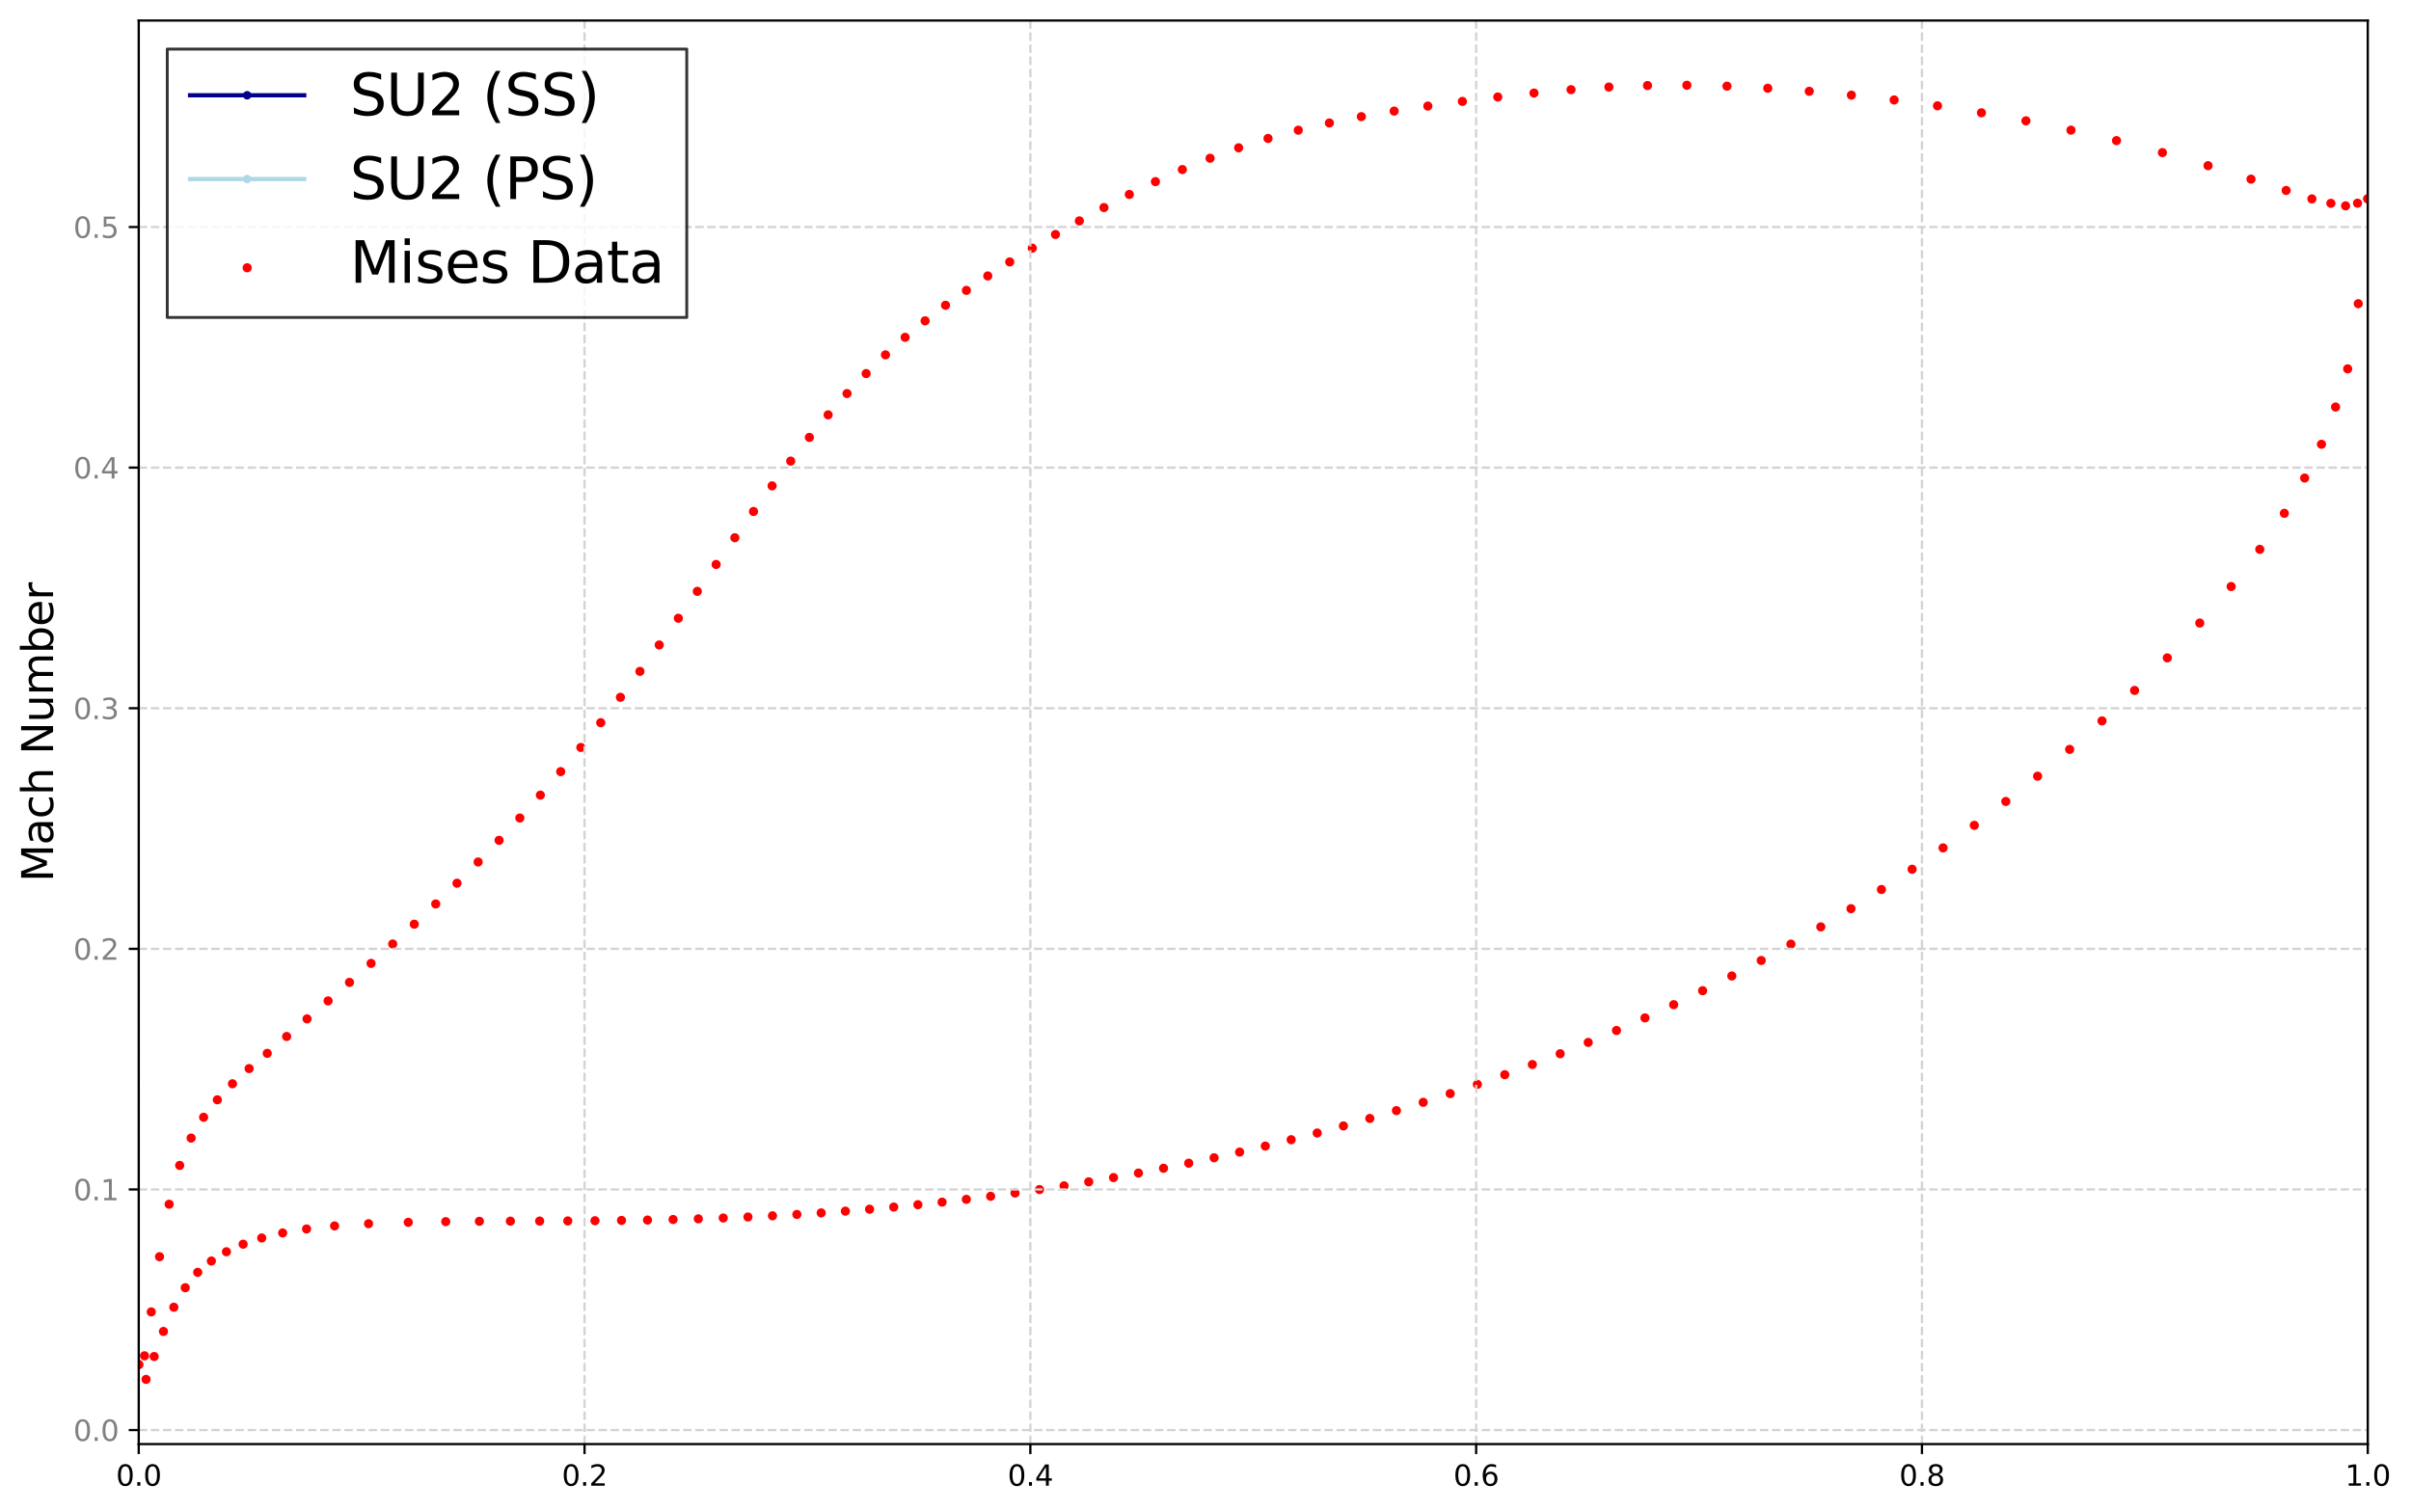 <?xml version="1.0" encoding="utf-8" standalone="no"?>
<!DOCTYPE svg PUBLIC "-//W3C//DTD SVG 1.1//EN"
  "http://www.w3.org/Graphics/SVG/1.1/DTD/svg11.dtd">
<svg xmlns:xlink="http://www.w3.org/1999/xlink" width="844.972pt" height="530.038pt" viewBox="0 0 844.972 530.038" xmlns="http://www.w3.org/2000/svg" version="1.1">
 <defs>
  <style type="text/css">*{stroke-linejoin: round; stroke-linecap: butt}</style>
 </defs>
 <g id="figure_1">
  <g id="patch_1">
   <path d="M 0 530.038 
L 844.972 530.038 
L 844.972 0 
L 0 0 
z
" style="fill: #ffffff"/>
  </g>
  <g id="axes_1">
   <g id="patch_2">
    <path d="M 48.62 506.16 
L 829.82 506.16 
L 829.82 7.2 
L 48.62 7.2 
z
" style="fill: #ffffff"/>
   </g>
   <g id="PathCollection_1">
    <defs>
     <path id="med94d1ea0b" d="M 0 1.118 
C 0.297 1.118 0.581 1 0.791 0.791 
C 1 0.581 1.118 0.297 1.118 0 
C 1.118 -0.297 1 -0.581 0.791 -0.791 
C 0.581 -1 0.297 -1.118 0 -1.118 
C -0.297 -1.118 -0.581 -1 -0.791 -0.791 
C -1 -0.581 -1.118 -0.297 -1.118 0 
C -1.118 0.297 -1 0.581 -0.791 0.791 
C -0.581 1 -0.297 1.118 0 1.118 
z
" style="stroke: #ff0000"/>
    </defs>
    <g clip-path="url(#pbad46a8e33)">
     <use xlink:href="#med94d1ea0b" x="48.62" y="478.288" style="fill: #ff0000; stroke: #ff0000"/>
     <use xlink:href="#med94d1ea0b" x="51.187" y="483.48" style="fill: #ff0000; stroke: #ff0000"/>
     <use xlink:href="#med94d1ea0b" x="54.034" y="475.461" style="fill: #ff0000; stroke: #ff0000"/>
     <use xlink:href="#med94d1ea0b" x="57.282" y="466.679" style="fill: #ff0000; stroke: #ff0000"/>
     <use xlink:href="#med94d1ea0b" x="60.918" y="458.182" style="fill: #ff0000; stroke: #ff0000"/>
     <use xlink:href="#med94d1ea0b" x="64.915" y="451.355" style="fill: #ff0000; stroke: #ff0000"/>
     <use xlink:href="#med94d1ea0b" x="69.285" y="445.958" style="fill: #ff0000; stroke: #ff0000"/>
     <use xlink:href="#med94d1ea0b" x="74.076" y="441.995" style="fill: #ff0000; stroke: #ff0000"/>
     <use xlink:href="#med94d1ea0b" x="79.356" y="438.747" style="fill: #ff0000; stroke: #ff0000"/>
     <use xlink:href="#med94d1ea0b" x="85.204" y="436.097" style="fill: #ff0000; stroke: #ff0000"/>
     <use xlink:href="#med94d1ea0b" x="91.725" y="433.921" style="fill: #ff0000; stroke: #ff0000"/>
     <use xlink:href="#med94d1ea0b" x="99.062" y="432.149" style="fill: #ff0000; stroke: #ff0000"/>
     <use xlink:href="#med94d1ea0b" x="107.44" y="430.76" style="fill: #ff0000; stroke: #ff0000"/>
     <use xlink:href="#med94d1ea0b" x="117.26" y="429.691" style="fill: #ff0000; stroke: #ff0000"/>
     <use xlink:href="#med94d1ea0b" x="129.169" y="428.914" style="fill: #ff0000; stroke: #ff0000"/>
     <use xlink:href="#med94d1ea0b" x="143.075" y="428.434" style="fill: #ff0000; stroke: #ff0000"/>
     <use xlink:href="#med94d1ea0b" x="156.221" y="428.185" style="fill: #ff0000; stroke: #ff0000"/>
     <use xlink:href="#med94d1ea0b" x="168.011" y="428.073" style="fill: #ff0000; stroke: #ff0000"/>
     <use xlink:href="#med94d1ea0b" x="178.873" y="428.02" style="fill: #ff0000; stroke: #ff0000"/>
     <use xlink:href="#med94d1ea0b" x="189.135" y="427.987" style="fill: #ff0000; stroke: #ff0000"/>
     <use xlink:href="#med94d1ea0b" x="198.982" y="427.945" style="fill: #ff0000; stroke: #ff0000"/>
     <use xlink:href="#med94d1ea0b" x="208.519" y="427.875" style="fill: #ff0000; stroke: #ff0000"/>
     <use xlink:href="#med94d1ea0b" x="217.819" y="427.772" style="fill: #ff0000; stroke: #ff0000"/>
     <use xlink:href="#med94d1ea0b" x="226.932" y="427.633" style="fill: #ff0000; stroke: #ff0000"/>
     <use xlink:href="#med94d1ea0b" x="235.894" y="427.445" style="fill: #ff0000; stroke: #ff0000"/>
     <use xlink:href="#med94d1ea0b" x="244.732" y="427.207" style="fill: #ff0000; stroke: #ff0000"/>
     <use xlink:href="#med94d1ea0b" x="253.47" y="426.912" style="fill: #ff0000; stroke: #ff0000"/>
     <use xlink:href="#med94d1ea0b" x="262.13" y="426.561" style="fill: #ff0000; stroke: #ff0000"/>
     <use xlink:href="#med94d1ea0b" x="270.729" y="426.146" style="fill: #ff0000; stroke: #ff0000"/>
     <use xlink:href="#med94d1ea0b" x="279.277" y="425.669" style="fill: #ff0000; stroke: #ff0000"/>
     <use xlink:href="#med94d1ea0b" x="287.791" y="425.127" style="fill: #ff0000; stroke: #ff0000"/>
     <use xlink:href="#med94d1ea0b" x="296.279" y="424.515" style="fill: #ff0000; stroke: #ff0000"/>
     <use xlink:href="#med94d1ea0b" x="304.754" y="423.836" style="fill: #ff0000; stroke: #ff0000"/>
     <use xlink:href="#med94d1ea0b" x="313.222" y="423.082" style="fill: #ff0000; stroke: #ff0000"/>
     <use xlink:href="#med94d1ea0b" x="321.693" y="422.256" style="fill: #ff0000; stroke: #ff0000"/>
     <use xlink:href="#med94d1ea0b" x="330.172" y="421.354" style="fill: #ff0000; stroke: #ff0000"/>
     <use xlink:href="#med94d1ea0b" x="338.668" y="420.372" style="fill: #ff0000; stroke: #ff0000"/>
     <use xlink:href="#med94d1ea0b" x="347.187" y="419.313" style="fill: #ff0000; stroke: #ff0000"/>
     <use xlink:href="#med94d1ea0b" x="355.73" y="418.175" style="fill: #ff0000; stroke: #ff0000"/>
     <use xlink:href="#med94d1ea0b" x="364.302" y="416.948" style="fill: #ff0000; stroke: #ff0000"/>
     <use xlink:href="#med94d1ea0b" x="372.913" y="415.638" style="fill: #ff0000; stroke: #ff0000"/>
     <use xlink:href="#med94d1ea0b" x="381.561" y="414.238" style="fill: #ff0000; stroke: #ff0000"/>
     <use xlink:href="#med94d1ea0b" x="390.252" y="412.75" style="fill: #ff0000; stroke: #ff0000"/>
     <use xlink:href="#med94d1ea0b" x="398.987" y="411.164" style="fill: #ff0000; stroke: #ff0000"/>
     <use xlink:href="#med94d1ea0b" x="407.773" y="409.48" style="fill: #ff0000; stroke: #ff0000"/>
     <use xlink:href="#med94d1ea0b" x="416.608" y="407.7" style="fill: #ff0000; stroke: #ff0000"/>
     <use xlink:href="#med94d1ea0b" x="425.497" y="405.811" style="fill: #ff0000; stroke: #ff0000"/>
     <use xlink:href="#med94d1ea0b" x="434.442" y="403.812" style="fill: #ff0000; stroke: #ff0000"/>
     <use xlink:href="#med94d1ea0b" x="443.446" y="401.704" style="fill: #ff0000; stroke: #ff0000"/>
     <use xlink:href="#med94d1ea0b" x="452.508" y="399.474" style="fill: #ff0000; stroke: #ff0000"/>
     <use xlink:href="#med94d1ea0b" x="461.634" y="397.125" style="fill: #ff0000; stroke: #ff0000"/>
     <use xlink:href="#med94d1ea0b" x="470.819" y="394.646" style="fill: #ff0000; stroke: #ff0000"/>
     <use xlink:href="#med94d1ea0b" x="480.073" y="392.026" style="fill: #ff0000; stroke: #ff0000"/>
     <use xlink:href="#med94d1ea0b" x="489.394" y="389.273" style="fill: #ff0000; stroke: #ff0000"/>
     <use xlink:href="#med94d1ea0b" x="498.781" y="386.369" style="fill: #ff0000; stroke: #ff0000"/>
     <use xlink:href="#med94d1ea0b" x="508.239" y="383.309" style="fill: #ff0000; stroke: #ff0000"/>
     <use xlink:href="#med94d1ea0b" x="517.767" y="380.084" style="fill: #ff0000; stroke: #ff0000"/>
     <use xlink:href="#med94d1ea0b" x="527.368" y="376.69" style="fill: #ff0000; stroke: #ff0000"/>
     <use xlink:href="#med94d1ea0b" x="537.041" y="373.115" style="fill: #ff0000; stroke: #ff0000"/>
     <use xlink:href="#med94d1ea0b" x="546.79" y="369.342" style="fill: #ff0000; stroke: #ff0000"/>
     <use xlink:href="#med94d1ea0b" x="556.618" y="365.372" style="fill: #ff0000; stroke: #ff0000"/>
     <use xlink:href="#med94d1ea0b" x="566.522" y="361.192" style="fill: #ff0000; stroke: #ff0000"/>
     <use xlink:href="#med94d1ea0b" x="576.504" y="356.786" style="fill: #ff0000; stroke: #ff0000"/>
     <use xlink:href="#med94d1ea0b" x="586.565" y="352.145" style="fill: #ff0000; stroke: #ff0000"/>
     <use xlink:href="#med94d1ea0b" x="596.709" y="347.245" style="fill: #ff0000; stroke: #ff0000"/>
     <use xlink:href="#med94d1ea0b" x="606.94" y="342.087" style="fill: #ff0000; stroke: #ff0000"/>
     <use xlink:href="#med94d1ea0b" x="617.252" y="336.654" style="fill: #ff0000; stroke: #ff0000"/>
     <use xlink:href="#med94d1ea0b" x="627.649" y="330.92" style="fill: #ff0000; stroke: #ff0000"/>
     <use xlink:href="#med94d1ea0b" x="638.133" y="324.88" style="fill: #ff0000; stroke: #ff0000"/>
     <use xlink:href="#med94d1ea0b" x="648.706" y="318.502" style="fill: #ff0000; stroke: #ff0000"/>
     <use xlink:href="#med94d1ea0b" x="659.373" y="311.775" style="fill: #ff0000; stroke: #ff0000"/>
     <use xlink:href="#med94d1ea0b" x="670.131" y="304.682" style="fill: #ff0000; stroke: #ff0000"/>
     <use xlink:href="#med94d1ea0b" x="680.981" y="297.193" style="fill: #ff0000; stroke: #ff0000"/>
     <use xlink:href="#med94d1ea0b" x="691.923" y="289.284" style="fill: #ff0000; stroke: #ff0000"/>
     <use xlink:href="#med94d1ea0b" x="702.967" y="280.912" style="fill: #ff0000; stroke: #ff0000"/>
     <use xlink:href="#med94d1ea0b" x="714.107" y="272.058" style="fill: #ff0000; stroke: #ff0000"/>
     <use xlink:href="#med94d1ea0b" x="725.344" y="262.666" style="fill: #ff0000; stroke: #ff0000"/>
     <use xlink:href="#med94d1ea0b" x="736.681" y="252.671" style="fill: #ff0000; stroke: #ff0000"/>
     <use xlink:href="#med94d1ea0b" x="748.097" y="242" style="fill: #ff0000; stroke: #ff0000"/>
     <use xlink:href="#med94d1ea0b" x="759.562" y="230.589" style="fill: #ff0000; stroke: #ff0000"/>
     <use xlink:href="#med94d1ea0b" x="770.95" y="218.383" style="fill: #ff0000; stroke: #ff0000"/>
     <use xlink:href="#med94d1ea0b" x="781.94" y="205.577" style="fill: #ff0000; stroke: #ff0000"/>
     <use xlink:href="#med94d1ea0b" x="791.978" y="192.546" style="fill: #ff0000; stroke: #ff0000"/>
     <use xlink:href="#med94d1ea0b" x="800.578" y="179.914" style="fill: #ff0000; stroke: #ff0000"/>
     <use xlink:href="#med94d1ea0b" x="807.699" y="167.556" style="fill: #ff0000; stroke: #ff0000"/>
     <use xlink:href="#med94d1ea0b" x="813.589" y="155.718" style="fill: #ff0000; stroke: #ff0000"/>
     <use xlink:href="#med94d1ea0b" x="818.538" y="142.66" style="fill: #ff0000; stroke: #ff0000"/>
     <use xlink:href="#med94d1ea0b" x="822.779" y="129.288" style="fill: #ff0000; stroke: #ff0000"/>
     <use xlink:href="#med94d1ea0b" x="826.486" y="106.443" style="fill: #ff0000; stroke: #ff0000"/>
     <use xlink:href="#med94d1ea0b" x="829.82" y="69.679" style="fill: #ff0000; stroke: #ff0000"/>
     <use xlink:href="#med94d1ea0b" x="48.62" y="478.288" style="fill: #ff0000; stroke: #ff0000"/>
     <use xlink:href="#med94d1ea0b" x="50.64" y="475.215" style="fill: #ff0000; stroke: #ff0000"/>
     <use xlink:href="#med94d1ea0b" x="53.004" y="459.834" style="fill: #ff0000; stroke: #ff0000"/>
     <use xlink:href="#med94d1ea0b" x="55.911" y="440.489" style="fill: #ff0000; stroke: #ff0000"/>
     <use xlink:href="#med94d1ea0b" x="59.277" y="422.093" style="fill: #ff0000; stroke: #ff0000"/>
     <use xlink:href="#med94d1ea0b" x="62.972" y="408.488" style="fill: #ff0000; stroke: #ff0000"/>
     <use xlink:href="#med94d1ea0b" x="66.982" y="398.9" style="fill: #ff0000; stroke: #ff0000"/>
     <use xlink:href="#med94d1ea0b" x="71.358" y="391.607" style="fill: #ff0000; stroke: #ff0000"/>
     <use xlink:href="#med94d1ea0b" x="76.166" y="385.485" style="fill: #ff0000; stroke: #ff0000"/>
     <use xlink:href="#med94d1ea0b" x="81.469" y="379.866" style="fill: #ff0000; stroke: #ff0000"/>
     <use xlink:href="#med94d1ea0b" x="87.303" y="374.547" style="fill: #ff0000; stroke: #ff0000"/>
     <use xlink:href="#med94d1ea0b" x="93.655" y="369.208" style="fill: #ff0000; stroke: #ff0000"/>
     <use xlink:href="#med94d1ea0b" x="100.458" y="363.297" style="fill: #ff0000; stroke: #ff0000"/>
     <use xlink:href="#med94d1ea0b" x="107.606" y="357.122" style="fill: #ff0000; stroke: #ff0000"/>
     <use xlink:href="#med94d1ea0b" x="114.982" y="350.815" style="fill: #ff0000; stroke: #ff0000"/>
     <use xlink:href="#med94d1ea0b" x="122.487" y="344.33" style="fill: #ff0000; stroke: #ff0000"/>
     <use xlink:href="#med94d1ea0b" x="130.052" y="337.672" style="fill: #ff0000; stroke: #ff0000"/>
     <use xlink:href="#med94d1ea0b" x="137.626" y="330.872" style="fill: #ff0000; stroke: #ff0000"/>
     <use xlink:href="#med94d1ea0b" x="145.183" y="323.935" style="fill: #ff0000; stroke: #ff0000"/>
     <use xlink:href="#med94d1ea0b" x="152.7" y="316.839" style="fill: #ff0000; stroke: #ff0000"/>
     <use xlink:href="#med94d1ea0b" x="160.166" y="309.572" style="fill: #ff0000; stroke: #ff0000"/>
     <use xlink:href="#med94d1ea0b" x="167.571" y="302.135" style="fill: #ff0000; stroke: #ff0000"/>
     <use xlink:href="#med94d1ea0b" x="174.912" y="294.534" style="fill: #ff0000; stroke: #ff0000"/>
     <use xlink:href="#med94d1ea0b" x="182.184" y="286.716" style="fill: #ff0000; stroke: #ff0000"/>
     <use xlink:href="#med94d1ea0b" x="189.384" y="278.693" style="fill: #ff0000; stroke: #ff0000"/>
     <use xlink:href="#med94d1ea0b" x="196.509" y="270.457" style="fill: #ff0000; stroke: #ff0000"/>
     <use xlink:href="#med94d1ea0b" x="203.56" y="261.99" style="fill: #ff0000; stroke: #ff0000"/>
     <use xlink:href="#med94d1ea0b" x="210.537" y="253.304" style="fill: #ff0000; stroke: #ff0000"/>
     <use xlink:href="#med94d1ea0b" x="217.44" y="244.403" style="fill: #ff0000; stroke: #ff0000"/>
     <use xlink:href="#med94d1ea0b" x="224.271" y="235.315" style="fill: #ff0000; stroke: #ff0000"/>
     <use xlink:href="#med94d1ea0b" x="231.034" y="226.065" style="fill: #ff0000; stroke: #ff0000"/>
     <use xlink:href="#med94d1ea0b" x="237.736" y="216.699" style="fill: #ff0000; stroke: #ff0000"/>
     <use xlink:href="#med94d1ea0b" x="244.38" y="207.271" style="fill: #ff0000; stroke: #ff0000"/>
     <use xlink:href="#med94d1ea0b" x="250.979" y="197.844" style="fill: #ff0000; stroke: #ff0000"/>
     <use xlink:href="#med94d1ea0b" x="257.54" y="188.478" style="fill: #ff0000; stroke: #ff0000"/>
     <use xlink:href="#med94d1ea0b" x="264.074" y="179.271" style="fill: #ff0000; stroke: #ff0000"/>
     <use xlink:href="#med94d1ea0b" x="270.596" y="170.303" style="fill: #ff0000; stroke: #ff0000"/>
     <use xlink:href="#med94d1ea0b" x="277.119" y="161.619" style="fill: #ff0000; stroke: #ff0000"/>
     <use xlink:href="#med94d1ea0b" x="283.659" y="153.31" style="fill: #ff0000; stroke: #ff0000"/>
     <use xlink:href="#med94d1ea0b" x="290.232" y="145.409" style="fill: #ff0000; stroke: #ff0000"/>
     <use xlink:href="#med94d1ea0b" x="296.856" y="137.944" style="fill: #ff0000; stroke: #ff0000"/>
     <use xlink:href="#med94d1ea0b" x="303.548" y="130.937" style="fill: #ff0000; stroke: #ff0000"/>
     <use xlink:href="#med94d1ea0b" x="310.326" y="124.377" style="fill: #ff0000; stroke: #ff0000"/>
     <use xlink:href="#med94d1ea0b" x="317.21" y="118.238" style="fill: #ff0000; stroke: #ff0000"/>
     <use xlink:href="#med94d1ea0b" x="324.22" y="112.456" style="fill: #ff0000; stroke: #ff0000"/>
     <use xlink:href="#med94d1ea0b" x="331.373" y="106.999" style="fill: #ff0000; stroke: #ff0000"/>
     <use xlink:href="#med94d1ea0b" x="338.688" y="101.777" style="fill: #ff0000; stroke: #ff0000"/>
     <use xlink:href="#med94d1ea0b" x="346.182" y="96.719" style="fill: #ff0000; stroke: #ff0000"/>
     <use xlink:href="#med94d1ea0b" x="353.871" y="91.809" style="fill: #ff0000; stroke: #ff0000"/>
     <use xlink:href="#med94d1ea0b" x="361.775" y="86.982" style="fill: #ff0000; stroke: #ff0000"/>
     <use xlink:href="#med94d1ea0b" x="369.906" y="82.187" style="fill: #ff0000; stroke: #ff0000"/>
     <use xlink:href="#med94d1ea0b" x="378.276" y="77.424" style="fill: #ff0000; stroke: #ff0000"/>
     <use xlink:href="#med94d1ea0b" x="386.898" y="72.753" style="fill: #ff0000; stroke: #ff0000"/>
     <use xlink:href="#med94d1ea0b" x="395.783" y="68.152" style="fill: #ff0000; stroke: #ff0000"/>
     <use xlink:href="#med94d1ea0b" x="404.938" y="63.666" style="fill: #ff0000; stroke: #ff0000"/>
     <use xlink:href="#med94d1ea0b" x="414.37" y="59.43" style="fill: #ff0000; stroke: #ff0000"/>
     <use xlink:href="#med94d1ea0b" x="424.089" y="55.464" style="fill: #ff0000; stroke: #ff0000"/>
     <use xlink:href="#med94d1ea0b" x="434.099" y="51.802" style="fill: #ff0000; stroke: #ff0000"/>
     <use xlink:href="#med94d1ea0b" x="444.401" y="48.521" style="fill: #ff0000; stroke: #ff0000"/>
     <use xlink:href="#med94d1ea0b" x="455.001" y="45.632" style="fill: #ff0000; stroke: #ff0000"/>
     <use xlink:href="#med94d1ea0b" x="465.901" y="43.105" style="fill: #ff0000; stroke: #ff0000"/>
     <use xlink:href="#med94d1ea0b" x="477.105" y="40.885" style="fill: #ff0000; stroke: #ff0000"/>
     <use xlink:href="#med94d1ea0b" x="488.605" y="38.936" style="fill: #ff0000; stroke: #ff0000"/>
     <use xlink:href="#med94d1ea0b" x="500.412" y="37.178" style="fill: #ff0000; stroke: #ff0000"/>
     <use xlink:href="#med94d1ea0b" x="512.52" y="35.536" style="fill: #ff0000; stroke: #ff0000"/>
     <use xlink:href="#med94d1ea0b" x="524.92" y="33.997" style="fill: #ff0000; stroke: #ff0000"/>
     <use xlink:href="#med94d1ea0b" x="537.613" y="32.612" style="fill: #ff0000; stroke: #ff0000"/>
     <use xlink:href="#med94d1ea0b" x="550.594" y="31.425" style="fill: #ff0000; stroke: #ff0000"/>
     <use xlink:href="#med94d1ea0b" x="563.858" y="30.501" style="fill: #ff0000; stroke: #ff0000"/>
     <use xlink:href="#med94d1ea0b" x="577.389" y="29.985" style="fill: #ff0000; stroke: #ff0000"/>
     <use xlink:href="#med94d1ea0b" x="591.186" y="29.88" style="fill: #ff0000; stroke: #ff0000"/>
     <use xlink:href="#med94d1ea0b" x="605.243" y="30.206" style="fill: #ff0000; stroke: #ff0000"/>
     <use xlink:href="#med94d1ea0b" x="619.538" y="30.93" style="fill: #ff0000; stroke: #ff0000"/>
     <use xlink:href="#med94d1ea0b" x="634.077" y="31.989" style="fill: #ff0000; stroke: #ff0000"/>
     <use xlink:href="#med94d1ea0b" x="648.848" y="33.345" style="fill: #ff0000; stroke: #ff0000"/>
     <use xlink:href="#med94d1ea0b" x="663.826" y="35.036" style="fill: #ff0000; stroke: #ff0000"/>
     <use xlink:href="#med94d1ea0b" x="679.028" y="37.087" style="fill: #ff0000; stroke: #ff0000"/>
     <use xlink:href="#med94d1ea0b" x="694.425" y="39.535" style="fill: #ff0000; stroke: #ff0000"/>
     <use xlink:href="#med94d1ea0b" x="710.019" y="42.348" style="fill: #ff0000; stroke: #ff0000"/>
     <use xlink:href="#med94d1ea0b" x="725.801" y="45.61" style="fill: #ff0000; stroke: #ff0000"/>
     <use xlink:href="#med94d1ea0b" x="741.757" y="49.286" style="fill: #ff0000; stroke: #ff0000"/>
     <use xlink:href="#med94d1ea0b" x="757.842" y="53.483" style="fill: #ff0000; stroke: #ff0000"/>
     <use xlink:href="#med94d1ea0b" x="773.847" y="58.063" style="fill: #ff0000; stroke: #ff0000"/>
     <use xlink:href="#med94d1ea0b" x="788.901" y="62.793" style="fill: #ff0000; stroke: #ff0000"/>
     <use xlink:href="#med94d1ea0b" x="801.216" y="66.756" style="fill: #ff0000; stroke: #ff0000"/>
     <use xlink:href="#med94d1ea0b" x="810.236" y="69.707" style="fill: #ff0000; stroke: #ff0000"/>
     <use xlink:href="#med94d1ea0b" x="816.89" y="71.261" style="fill: #ff0000; stroke: #ff0000"/>
     <use xlink:href="#med94d1ea0b" x="822.043" y="72.154" style="fill: #ff0000; stroke: #ff0000"/>
     <use xlink:href="#med94d1ea0b" x="826.231" y="71.214" style="fill: #ff0000; stroke: #ff0000"/>
     <use xlink:href="#med94d1ea0b" x="829.82" y="69.679" style="fill: #ff0000; stroke: #ff0000"/>
    </g>
   </g>
   <g id="matplotlib.axis_1">
    <g id="xtick_1">
     <g id="line2d_1">
      <path d="M 48.62 506.16 
L 48.62 7.2 
" clip-path="url(#pbad46a8e33)" style="fill: none; stroke-dasharray: 2.96,1.28; stroke-dashoffset: 0; stroke: #d3d3d3; stroke-width: 0.8"/>
     </g>
     <g id="line2d_2">
      <defs>
       <path id="m0f42dfd248" d="M 0 0 
L 0 3.5 
" style="stroke: #000000; stroke-width: 0.8"/>
      </defs>
      <g>
       <use xlink:href="#m0f42dfd248" x="48.62" y="506.16" style="stroke: #000000; stroke-width: 0.8"/>
      </g>
     </g>
     <g id="text_1">
      <!-- 0.0 -->
      <g transform="translate(40.669 520.758) scale(0.1 -0.1)">
       <defs>
        <path id="DejaVuSans-30" d="M 2034 4250 
Q 1547 4250 1301 3770 
Q 1056 3291 1056 2328 
Q 1056 1369 1301 889 
Q 1547 409 2034 409 
Q 2525 409 2770 889 
Q 3016 1369 3016 2328 
Q 3016 3291 2770 3770 
Q 2525 4250 2034 4250 
z
M 2034 4750 
Q 2819 4750 3233 4129 
Q 3647 3509 3647 2328 
Q 3647 1150 3233 529 
Q 2819 -91 2034 -91 
Q 1250 -91 836 529 
Q 422 1150 422 2328 
Q 422 3509 836 4129 
Q 1250 4750 2034 4750 
z
" transform="scale(0.016)"/>
        <path id="DejaVuSans-2e" d="M 684 794 
L 1344 794 
L 1344 0 
L 684 0 
L 684 794 
z
" transform="scale(0.016)"/>
       </defs>
       <use xlink:href="#DejaVuSans-30"/>
       <use xlink:href="#DejaVuSans-2e" transform="translate(63.623 0)"/>
       <use xlink:href="#DejaVuSans-30" transform="translate(95.41 0)"/>
      </g>
     </g>
    </g>
    <g id="xtick_2">
     <g id="line2d_3">
      <path d="M 204.86 506.16 
L 204.86 7.2 
" clip-path="url(#pbad46a8e33)" style="fill: none; stroke-dasharray: 2.96,1.28; stroke-dashoffset: 0; stroke: #d3d3d3; stroke-width: 0.8"/>
     </g>
     <g id="line2d_4">
      <g>
       <use xlink:href="#m0f42dfd248" x="204.86" y="506.16" style="stroke: #000000; stroke-width: 0.8"/>
      </g>
     </g>
     <g id="text_2">
      <!-- 0.2 -->
      <g transform="translate(196.909 520.758) scale(0.1 -0.1)">
       <defs>
        <path id="DejaVuSans-32" d="M 1228 531 
L 3431 531 
L 3431 0 
L 469 0 
L 469 531 
Q 828 903 1448 1529 
Q 2069 2156 2228 2338 
Q 2531 2678 2651 2914 
Q 2772 3150 2772 3378 
Q 2772 3750 2511 3984 
Q 2250 4219 1831 4219 
Q 1534 4219 1204 4116 
Q 875 4013 500 3803 
L 500 4441 
Q 881 4594 1212 4672 
Q 1544 4750 1819 4750 
Q 2544 4750 2975 4387 
Q 3406 4025 3406 3419 
Q 3406 3131 3298 2873 
Q 3191 2616 2906 2266 
Q 2828 2175 2409 1742 
Q 1991 1309 1228 531 
z
" transform="scale(0.016)"/>
       </defs>
       <use xlink:href="#DejaVuSans-30"/>
       <use xlink:href="#DejaVuSans-2e" transform="translate(63.623 0)"/>
       <use xlink:href="#DejaVuSans-32" transform="translate(95.41 0)"/>
      </g>
     </g>
    </g>
    <g id="xtick_3">
     <g id="line2d_5">
      <path d="M 361.1 506.16 
L 361.1 7.2 
" clip-path="url(#pbad46a8e33)" style="fill: none; stroke-dasharray: 2.96,1.28; stroke-dashoffset: 0; stroke: #d3d3d3; stroke-width: 0.8"/>
     </g>
     <g id="line2d_6">
      <g>
       <use xlink:href="#m0f42dfd248" x="361.1" y="506.16" style="stroke: #000000; stroke-width: 0.8"/>
      </g>
     </g>
     <g id="text_3">
      <!-- 0.4 -->
      <g transform="translate(353.149 520.758) scale(0.1 -0.1)">
       <defs>
        <path id="DejaVuSans-34" d="M 2419 4116 
L 825 1625 
L 2419 1625 
L 2419 4116 
z
M 2253 4666 
L 3047 4666 
L 3047 1625 
L 3713 1625 
L 3713 1100 
L 3047 1100 
L 3047 0 
L 2419 0 
L 2419 1100 
L 313 1100 
L 313 1709 
L 2253 4666 
z
" transform="scale(0.016)"/>
       </defs>
       <use xlink:href="#DejaVuSans-30"/>
       <use xlink:href="#DejaVuSans-2e" transform="translate(63.623 0)"/>
       <use xlink:href="#DejaVuSans-34" transform="translate(95.41 0)"/>
      </g>
     </g>
    </g>
    <g id="xtick_4">
     <g id="line2d_7">
      <path d="M 517.34 506.16 
L 517.34 7.2 
" clip-path="url(#pbad46a8e33)" style="fill: none; stroke-dasharray: 2.96,1.28; stroke-dashoffset: 0; stroke: #d3d3d3; stroke-width: 0.8"/>
     </g>
     <g id="line2d_8">
      <g>
       <use xlink:href="#m0f42dfd248" x="517.34" y="506.16" style="stroke: #000000; stroke-width: 0.8"/>
      </g>
     </g>
     <g id="text_4">
      <!-- 0.6 -->
      <g transform="translate(509.389 520.758) scale(0.1 -0.1)">
       <defs>
        <path id="DejaVuSans-36" d="M 2113 2584 
Q 1688 2584 1439 2293 
Q 1191 2003 1191 1497 
Q 1191 994 1439 701 
Q 1688 409 2113 409 
Q 2538 409 2786 701 
Q 3034 994 3034 1497 
Q 3034 2003 2786 2293 
Q 2538 2584 2113 2584 
z
M 3366 4563 
L 3366 3988 
Q 3128 4100 2886 4159 
Q 2644 4219 2406 4219 
Q 1781 4219 1451 3797 
Q 1122 3375 1075 2522 
Q 1259 2794 1537 2939 
Q 1816 3084 2150 3084 
Q 2853 3084 3261 2657 
Q 3669 2231 3669 1497 
Q 3669 778 3244 343 
Q 2819 -91 2113 -91 
Q 1303 -91 875 529 
Q 447 1150 447 2328 
Q 447 3434 972 4092 
Q 1497 4750 2381 4750 
Q 2619 4750 2861 4703 
Q 3103 4656 3366 4563 
z
" transform="scale(0.016)"/>
       </defs>
       <use xlink:href="#DejaVuSans-30"/>
       <use xlink:href="#DejaVuSans-2e" transform="translate(63.623 0)"/>
       <use xlink:href="#DejaVuSans-36" transform="translate(95.41 0)"/>
      </g>
     </g>
    </g>
    <g id="xtick_5">
     <g id="line2d_9">
      <path d="M 673.58 506.16 
L 673.58 7.2 
" clip-path="url(#pbad46a8e33)" style="fill: none; stroke-dasharray: 2.96,1.28; stroke-dashoffset: 0; stroke: #d3d3d3; stroke-width: 0.8"/>
     </g>
     <g id="line2d_10">
      <g>
       <use xlink:href="#m0f42dfd248" x="673.58" y="506.16" style="stroke: #000000; stroke-width: 0.8"/>
      </g>
     </g>
     <g id="text_5">
      <!-- 0.8 -->
      <g transform="translate(665.629 520.758) scale(0.1 -0.1)">
       <defs>
        <path id="DejaVuSans-38" d="M 2034 2216 
Q 1584 2216 1326 1975 
Q 1069 1734 1069 1313 
Q 1069 891 1326 650 
Q 1584 409 2034 409 
Q 2484 409 2743 651 
Q 3003 894 3003 1313 
Q 3003 1734 2745 1975 
Q 2488 2216 2034 2216 
z
M 1403 2484 
Q 997 2584 770 2862 
Q 544 3141 544 3541 
Q 544 4100 942 4425 
Q 1341 4750 2034 4750 
Q 2731 4750 3128 4425 
Q 3525 4100 3525 3541 
Q 3525 3141 3298 2862 
Q 3072 2584 2669 2484 
Q 3125 2378 3379 2068 
Q 3634 1759 3634 1313 
Q 3634 634 3220 271 
Q 2806 -91 2034 -91 
Q 1263 -91 848 271 
Q 434 634 434 1313 
Q 434 1759 690 2068 
Q 947 2378 1403 2484 
z
M 1172 3481 
Q 1172 3119 1398 2916 
Q 1625 2713 2034 2713 
Q 2441 2713 2670 2916 
Q 2900 3119 2900 3481 
Q 2900 3844 2670 4047 
Q 2441 4250 2034 4250 
Q 1625 4250 1398 4047 
Q 1172 3844 1172 3481 
z
" transform="scale(0.016)"/>
       </defs>
       <use xlink:href="#DejaVuSans-30"/>
       <use xlink:href="#DejaVuSans-2e" transform="translate(63.623 0)"/>
       <use xlink:href="#DejaVuSans-38" transform="translate(95.41 0)"/>
      </g>
     </g>
    </g>
    <g id="xtick_6">
     <g id="line2d_11">
      <path d="M 829.82 506.16 
L 829.82 7.2 
" clip-path="url(#pbad46a8e33)" style="fill: none; stroke-dasharray: 2.96,1.28; stroke-dashoffset: 0; stroke: #d3d3d3; stroke-width: 0.8"/>
     </g>
     <g id="line2d_12">
      <g>
       <use xlink:href="#m0f42dfd248" x="829.82" y="506.16" style="stroke: #000000; stroke-width: 0.8"/>
      </g>
     </g>
     <g id="text_6">
      <!-- 1.0 -->
      <g transform="translate(821.869 520.758) scale(0.1 -0.1)">
       <defs>
        <path id="DejaVuSans-31" d="M 794 531 
L 1825 531 
L 1825 4091 
L 703 3866 
L 703 4441 
L 1819 4666 
L 2450 4666 
L 2450 531 
L 3481 531 
L 3481 0 
L 794 0 
L 794 531 
z
" transform="scale(0.016)"/>
       </defs>
       <use xlink:href="#DejaVuSans-31"/>
       <use xlink:href="#DejaVuSans-2e" transform="translate(63.623 0)"/>
       <use xlink:href="#DejaVuSans-30" transform="translate(95.41 0)"/>
      </g>
     </g>
    </g>
   </g>
   <g id="matplotlib.axis_2">
    <g id="ytick_1">
     <g id="line2d_13">
      <path d="M 48.62 501.251 
L 829.82 501.251 
" clip-path="url(#pbad46a8e33)" style="fill: none; stroke-dasharray: 2.96,1.28; stroke-dashoffset: 0; stroke: #d3d3d3; stroke-width: 0.8"/>
     </g>
     <g id="line2d_14">
      <defs>
       <path id="mec7361e5aa" d="M 0 0 
L -3.5 0 
" style="stroke: #000000; stroke-width: 0.8"/>
      </defs>
      <g>
       <use xlink:href="#mec7361e5aa" x="48.62" y="501.251" style="stroke: #000000; stroke-width: 0.8"/>
      </g>
     </g>
     <g id="text_7">
      <!-- 0.0 -->
      <g style="fill: #808080" transform="translate(25.717 505.051) scale(0.1 -0.1)">
       <use xlink:href="#DejaVuSans-30"/>
       <use xlink:href="#DejaVuSans-2e" transform="translate(63.623 0)"/>
       <use xlink:href="#DejaVuSans-30" transform="translate(95.41 0)"/>
      </g>
     </g>
    </g>
    <g id="ytick_2">
     <g id="line2d_15">
      <path d="M 48.62 416.915 
L 829.82 416.915 
" clip-path="url(#pbad46a8e33)" style="fill: none; stroke-dasharray: 2.96,1.28; stroke-dashoffset: 0; stroke: #d3d3d3; stroke-width: 0.8"/>
     </g>
     <g id="line2d_16">
      <g>
       <use xlink:href="#mec7361e5aa" x="48.62" y="416.915" style="stroke: #000000; stroke-width: 0.8"/>
      </g>
     </g>
     <g id="text_8">
      <!-- 0.1 -->
      <g style="fill: #808080" transform="translate(25.717 420.714) scale(0.1 -0.1)">
       <use xlink:href="#DejaVuSans-30"/>
       <use xlink:href="#DejaVuSans-2e" transform="translate(63.623 0)"/>
       <use xlink:href="#DejaVuSans-31" transform="translate(95.41 0)"/>
      </g>
     </g>
    </g>
    <g id="ytick_3">
     <g id="line2d_17">
      <path d="M 48.62 332.579 
L 829.82 332.579 
" clip-path="url(#pbad46a8e33)" style="fill: none; stroke-dasharray: 2.96,1.28; stroke-dashoffset: 0; stroke: #d3d3d3; stroke-width: 0.8"/>
     </g>
     <g id="line2d_18">
      <g>
       <use xlink:href="#mec7361e5aa" x="48.62" y="332.579" style="stroke: #000000; stroke-width: 0.8"/>
      </g>
     </g>
     <g id="text_9">
      <!-- 0.2 -->
      <g style="fill: #808080" transform="translate(25.717 336.378) scale(0.1 -0.1)">
       <use xlink:href="#DejaVuSans-30"/>
       <use xlink:href="#DejaVuSans-2e" transform="translate(63.623 0)"/>
       <use xlink:href="#DejaVuSans-32" transform="translate(95.41 0)"/>
      </g>
     </g>
    </g>
    <g id="ytick_4">
     <g id="line2d_19">
      <path d="M 48.62 248.242 
L 829.82 248.242 
" clip-path="url(#pbad46a8e33)" style="fill: none; stroke-dasharray: 2.96,1.28; stroke-dashoffset: 0; stroke: #d3d3d3; stroke-width: 0.8"/>
     </g>
     <g id="line2d_20">
      <g>
       <use xlink:href="#mec7361e5aa" x="48.62" y="248.242" style="stroke: #000000; stroke-width: 0.8"/>
      </g>
     </g>
     <g id="text_10">
      <!-- 0.3 -->
      <g style="fill: #808080" transform="translate(25.717 252.041) scale(0.1 -0.1)">
       <defs>
        <path id="DejaVuSans-33" d="M 2597 2516 
Q 3050 2419 3304 2112 
Q 3559 1806 3559 1356 
Q 3559 666 3084 287 
Q 2609 -91 1734 -91 
Q 1441 -91 1130 -33 
Q 819 25 488 141 
L 488 750 
Q 750 597 1062 519 
Q 1375 441 1716 441 
Q 2309 441 2620 675 
Q 2931 909 2931 1356 
Q 2931 1769 2642 2001 
Q 2353 2234 1838 2234 
L 1294 2234 
L 1294 2753 
L 1863 2753 
Q 2328 2753 2575 2939 
Q 2822 3125 2822 3475 
Q 2822 3834 2567 4026 
Q 2313 4219 1838 4219 
Q 1578 4219 1281 4162 
Q 984 4106 628 3988 
L 628 4550 
Q 988 4650 1302 4700 
Q 1616 4750 1894 4750 
Q 2613 4750 3031 4423 
Q 3450 4097 3450 3541 
Q 3450 3153 3228 2886 
Q 3006 2619 2597 2516 
z
" transform="scale(0.016)"/>
       </defs>
       <use xlink:href="#DejaVuSans-30"/>
       <use xlink:href="#DejaVuSans-2e" transform="translate(63.623 0)"/>
       <use xlink:href="#DejaVuSans-33" transform="translate(95.41 0)"/>
      </g>
     </g>
    </g>
    <g id="ytick_5">
     <g id="line2d_21">
      <path d="M 48.62 163.906 
L 829.82 163.906 
" clip-path="url(#pbad46a8e33)" style="fill: none; stroke-dasharray: 2.96,1.28; stroke-dashoffset: 0; stroke: #d3d3d3; stroke-width: 0.8"/>
     </g>
     <g id="line2d_22">
      <g>
       <use xlink:href="#mec7361e5aa" x="48.62" y="163.906" style="stroke: #000000; stroke-width: 0.8"/>
      </g>
     </g>
     <g id="text_11">
      <!-- 0.4 -->
      <g style="fill: #808080" transform="translate(25.717 167.705) scale(0.1 -0.1)">
       <use xlink:href="#DejaVuSans-30"/>
       <use xlink:href="#DejaVuSans-2e" transform="translate(63.623 0)"/>
       <use xlink:href="#DejaVuSans-34" transform="translate(95.41 0)"/>
      </g>
     </g>
    </g>
    <g id="ytick_6">
     <g id="line2d_23">
      <path d="M 48.62 79.569 
L 829.82 79.569 
" clip-path="url(#pbad46a8e33)" style="fill: none; stroke-dasharray: 2.96,1.28; stroke-dashoffset: 0; stroke: #d3d3d3; stroke-width: 0.8"/>
     </g>
     <g id="line2d_24">
      <g>
       <use xlink:href="#mec7361e5aa" x="48.62" y="79.569" style="stroke: #000000; stroke-width: 0.8"/>
      </g>
     </g>
     <g id="text_12">
      <!-- 0.5 -->
      <g style="fill: #808080" transform="translate(25.717 83.369) scale(0.1 -0.1)">
       <defs>
        <path id="DejaVuSans-35" d="M 691 4666 
L 3169 4666 
L 3169 4134 
L 1269 4134 
L 1269 2991 
Q 1406 3038 1543 3061 
Q 1681 3084 1819 3084 
Q 2600 3084 3056 2656 
Q 3513 2228 3513 1497 
Q 3513 744 3044 326 
Q 2575 -91 1722 -91 
Q 1428 -91 1123 -41 
Q 819 9 494 109 
L 494 744 
Q 775 591 1075 516 
Q 1375 441 1709 441 
Q 2250 441 2565 725 
Q 2881 1009 2881 1497 
Q 2881 1984 2565 2268 
Q 2250 2553 1709 2553 
Q 1456 2553 1204 2497 
Q 953 2441 691 2322 
L 691 4666 
z
" transform="scale(0.016)"/>
       </defs>
       <use xlink:href="#DejaVuSans-30"/>
       <use xlink:href="#DejaVuSans-2e" transform="translate(63.623 0)"/>
       <use xlink:href="#DejaVuSans-35" transform="translate(95.41 0)"/>
      </g>
     </g>
    </g>
    <g id="text_13">
     <!-- Mach Number -->
     <g transform="translate(18.598 309.137) rotate(-90) scale(0.15 -0.15)">
      <defs>
       <path id="DejaVuSans-4d" d="M 628 4666 
L 1569 4666 
L 2759 1491 
L 3956 4666 
L 4897 4666 
L 4897 0 
L 4281 0 
L 4281 4097 
L 3078 897 
L 2444 897 
L 1241 4097 
L 1241 0 
L 628 0 
L 628 4666 
z
" transform="scale(0.016)"/>
       <path id="DejaVuSans-61" d="M 2194 1759 
Q 1497 1759 1228 1600 
Q 959 1441 959 1056 
Q 959 750 1161 570 
Q 1363 391 1709 391 
Q 2188 391 2477 730 
Q 2766 1069 2766 1631 
L 2766 1759 
L 2194 1759 
z
M 3341 1997 
L 3341 0 
L 2766 0 
L 2766 531 
Q 2569 213 2275 61 
Q 1981 -91 1556 -91 
Q 1019 -91 701 211 
Q 384 513 384 1019 
Q 384 1609 779 1909 
Q 1175 2209 1959 2209 
L 2766 2209 
L 2766 2266 
Q 2766 2663 2505 2880 
Q 2244 3097 1772 3097 
Q 1472 3097 1187 3025 
Q 903 2953 641 2809 
L 641 3341 
Q 956 3463 1253 3523 
Q 1550 3584 1831 3584 
Q 2591 3584 2966 3190 
Q 3341 2797 3341 1997 
z
" transform="scale(0.016)"/>
       <path id="DejaVuSans-63" d="M 3122 3366 
L 3122 2828 
Q 2878 2963 2633 3030 
Q 2388 3097 2138 3097 
Q 1578 3097 1268 2742 
Q 959 2388 959 1747 
Q 959 1106 1268 751 
Q 1578 397 2138 397 
Q 2388 397 2633 464 
Q 2878 531 3122 666 
L 3122 134 
Q 2881 22 2623 -34 
Q 2366 -91 2075 -91 
Q 1284 -91 818 406 
Q 353 903 353 1747 
Q 353 2603 823 3093 
Q 1294 3584 2113 3584 
Q 2378 3584 2631 3529 
Q 2884 3475 3122 3366 
z
" transform="scale(0.016)"/>
       <path id="DejaVuSans-68" d="M 3513 2113 
L 3513 0 
L 2938 0 
L 2938 2094 
Q 2938 2591 2744 2837 
Q 2550 3084 2163 3084 
Q 1697 3084 1428 2787 
Q 1159 2491 1159 1978 
L 1159 0 
L 581 0 
L 581 4863 
L 1159 4863 
L 1159 2956 
Q 1366 3272 1645 3428 
Q 1925 3584 2291 3584 
Q 2894 3584 3203 3211 
Q 3513 2838 3513 2113 
z
" transform="scale(0.016)"/>
       <path id="DejaVuSans-20" transform="scale(0.016)"/>
       <path id="DejaVuSans-4e" d="M 628 4666 
L 1478 4666 
L 3547 763 
L 3547 4666 
L 4159 4666 
L 4159 0 
L 3309 0 
L 1241 3903 
L 1241 0 
L 628 0 
L 628 4666 
z
" transform="scale(0.016)"/>
       <path id="DejaVuSans-75" d="M 544 1381 
L 544 3500 
L 1119 3500 
L 1119 1403 
Q 1119 906 1312 657 
Q 1506 409 1894 409 
Q 2359 409 2629 706 
Q 2900 1003 2900 1516 
L 2900 3500 
L 3475 3500 
L 3475 0 
L 2900 0 
L 2900 538 
Q 2691 219 2414 64 
Q 2138 -91 1772 -91 
Q 1169 -91 856 284 
Q 544 659 544 1381 
z
M 1991 3584 
L 1991 3584 
z
" transform="scale(0.016)"/>
       <path id="DejaVuSans-6d" d="M 3328 2828 
Q 3544 3216 3844 3400 
Q 4144 3584 4550 3584 
Q 5097 3584 5394 3201 
Q 5691 2819 5691 2113 
L 5691 0 
L 5113 0 
L 5113 2094 
Q 5113 2597 4934 2840 
Q 4756 3084 4391 3084 
Q 3944 3084 3684 2787 
Q 3425 2491 3425 1978 
L 3425 0 
L 2847 0 
L 2847 2094 
Q 2847 2600 2669 2842 
Q 2491 3084 2119 3084 
Q 1678 3084 1418 2786 
Q 1159 2488 1159 1978 
L 1159 0 
L 581 0 
L 581 3500 
L 1159 3500 
L 1159 2956 
Q 1356 3278 1631 3431 
Q 1906 3584 2284 3584 
Q 2666 3584 2933 3390 
Q 3200 3197 3328 2828 
z
" transform="scale(0.016)"/>
       <path id="DejaVuSans-62" d="M 3116 1747 
Q 3116 2381 2855 2742 
Q 2594 3103 2138 3103 
Q 1681 3103 1420 2742 
Q 1159 2381 1159 1747 
Q 1159 1113 1420 752 
Q 1681 391 2138 391 
Q 2594 391 2855 752 
Q 3116 1113 3116 1747 
z
M 1159 2969 
Q 1341 3281 1617 3432 
Q 1894 3584 2278 3584 
Q 2916 3584 3314 3078 
Q 3713 2572 3713 1747 
Q 3713 922 3314 415 
Q 2916 -91 2278 -91 
Q 1894 -91 1617 61 
Q 1341 213 1159 525 
L 1159 0 
L 581 0 
L 581 4863 
L 1159 4863 
L 1159 2969 
z
" transform="scale(0.016)"/>
       <path id="DejaVuSans-65" d="M 3597 1894 
L 3597 1613 
L 953 1613 
Q 991 1019 1311 708 
Q 1631 397 2203 397 
Q 2534 397 2845 478 
Q 3156 559 3463 722 
L 3463 178 
Q 3153 47 2828 -22 
Q 2503 -91 2169 -91 
Q 1331 -91 842 396 
Q 353 884 353 1716 
Q 353 2575 817 3079 
Q 1281 3584 2069 3584 
Q 2775 3584 3186 3129 
Q 3597 2675 3597 1894 
z
M 3022 2063 
Q 3016 2534 2758 2815 
Q 2500 3097 2075 3097 
Q 1594 3097 1305 2825 
Q 1016 2553 972 2059 
L 3022 2063 
z
" transform="scale(0.016)"/>
       <path id="DejaVuSans-72" d="M 2631 2963 
Q 2534 3019 2420 3045 
Q 2306 3072 2169 3072 
Q 1681 3072 1420 2755 
Q 1159 2438 1159 1844 
L 1159 0 
L 581 0 
L 581 3500 
L 1159 3500 
L 1159 2956 
Q 1341 3275 1631 3429 
Q 1922 3584 2338 3584 
Q 2397 3584 2469 3576 
Q 2541 3569 2628 3553 
L 2631 2963 
z
" transform="scale(0.016)"/>
      </defs>
      <use xlink:href="#DejaVuSans-4d"/>
      <use xlink:href="#DejaVuSans-61" transform="translate(86.279 0)"/>
      <use xlink:href="#DejaVuSans-63" transform="translate(147.559 0)"/>
      <use xlink:href="#DejaVuSans-68" transform="translate(202.539 0)"/>
      <use xlink:href="#DejaVuSans-20" transform="translate(265.918 0)"/>
      <use xlink:href="#DejaVuSans-4e" transform="translate(297.705 0)"/>
      <use xlink:href="#DejaVuSans-75" transform="translate(372.51 0)"/>
      <use xlink:href="#DejaVuSans-6d" transform="translate(435.889 0)"/>
      <use xlink:href="#DejaVuSans-62" transform="translate(533.301 0)"/>
      <use xlink:href="#DejaVuSans-65" transform="translate(596.777 0)"/>
      <use xlink:href="#DejaVuSans-72" transform="translate(658.301 0)"/>
     </g>
    </g>
   </g>
   <g id="line2d_25">
    <path d="M 0 0 
" clip-path="url(#pbad46a8e33)" style="fill: none; stroke: #00008b; stroke-width: 1.5; stroke-linecap: square"/>
    <defs>
     <path id="m588505e7c5" d="M 0 1 
C 0.265 1 0.52 0.895 0.707 0.707 
C 0.895 0.52 1 0.265 1 0 
C 1 -0.265 0.895 -0.52 0.707 -0.707 
C 0.52 -0.895 0.265 -1 0 -1 
C -0.265 -1 -0.52 -0.895 -0.707 -0.707 
C -0.895 -0.52 -1 -0.265 -1 0 
C -1 0.265 -0.895 0.52 -0.707 0.707 
C -0.52 0.895 -0.265 1 0 1 
z
" style="stroke: #00008b"/>
    </defs>
    <g clip-path="url(#pbad46a8e33)"/>
   </g>
   <g id="line2d_26">
    <path d="M 0 0 
" clip-path="url(#pbad46a8e33)" style="fill: none; stroke: #add8e6; stroke-width: 1.5; stroke-linecap: square"/>
    <defs>
     <path id="m6fb3b3e96a" d="M 0 1 
C 0.265 1 0.52 0.895 0.707 0.707 
C 0.895 0.52 1 0.265 1 0 
C 1 -0.265 0.895 -0.52 0.707 -0.707 
C 0.52 -0.895 0.265 -1 0 -1 
C -0.265 -1 -0.52 -0.895 -0.707 -0.707 
C -0.895 -0.52 -1 -0.265 -1 0 
C -1 0.265 -0.895 0.52 -0.707 0.707 
C -0.52 0.895 -0.265 1 0 1 
z
" style="stroke: #add8e6"/>
    </defs>
    <g clip-path="url(#pbad46a8e33)"/>
   </g>
   <g id="patch_3">
    <path d="M 48.62 506.16 
L 48.62 7.2 
" style="fill: none; stroke: #000000; stroke-width: 0.8; stroke-linejoin: miter; stroke-linecap: square"/>
   </g>
   <g id="patch_4">
    <path d="M 829.82 506.16 
L 829.82 7.2 
" style="fill: none; stroke: #000000; stroke-width: 0.8; stroke-linejoin: miter; stroke-linecap: square"/>
   </g>
   <g id="patch_5">
    <path d="M 48.62 506.16 
L 829.82 506.16 
" style="fill: none; stroke: #000000; stroke-width: 0.8; stroke-linejoin: miter; stroke-linecap: square"/>
   </g>
   <g id="patch_6">
    <path d="M 48.62 7.2 
L 829.82 7.2 
" style="fill: none; stroke: #000000; stroke-width: 0.8; stroke-linejoin: miter; stroke-linecap: square"/>
   </g>
   <g id="legend_1">
    <g id="patch_7">
     <path d="M 58.62 111.269 
L 240.686 111.269 
L 240.686 17.2 
L 58.62 17.2 
z
" style="fill: #ffffff; opacity: 0.8; stroke: #000000; stroke-linejoin: miter"/>
    </g>
    <g id="line2d_27">
     <path d="M 66.62 33.397 
L 86.62 33.397 
L 106.62 33.397 
" style="fill: none; stroke: #00008b; stroke-width: 1.5; stroke-linecap: square"/>
     <g>
      <use xlink:href="#m588505e7c5" x="86.62" y="33.397" style="fill: #00008b; stroke: #00008b"/>
     </g>
    </g>
    <g id="text_14">
     <!-- SU2 (SS) -->
     <g transform="translate(122.62 40.397) scale(0.2 -0.2)">
      <defs>
       <path id="DejaVuSans-53" d="M 3425 4513 
L 3425 3897 
Q 3066 4069 2747 4153 
Q 2428 4238 2131 4238 
Q 1616 4238 1336 4038 
Q 1056 3838 1056 3469 
Q 1056 3159 1242 3001 
Q 1428 2844 1947 2747 
L 2328 2669 
Q 3034 2534 3370 2195 
Q 3706 1856 3706 1288 
Q 3706 609 3251 259 
Q 2797 -91 1919 -91 
Q 1588 -91 1214 -16 
Q 841 59 441 206 
L 441 856 
Q 825 641 1194 531 
Q 1563 422 1919 422 
Q 2459 422 2753 634 
Q 3047 847 3047 1241 
Q 3047 1584 2836 1778 
Q 2625 1972 2144 2069 
L 1759 2144 
Q 1053 2284 737 2584 
Q 422 2884 422 3419 
Q 422 4038 858 4394 
Q 1294 4750 2059 4750 
Q 2388 4750 2728 4690 
Q 3069 4631 3425 4513 
z
" transform="scale(0.016)"/>
       <path id="DejaVuSans-55" d="M 556 4666 
L 1191 4666 
L 1191 1831 
Q 1191 1081 1462 751 
Q 1734 422 2344 422 
Q 2950 422 3222 751 
Q 3494 1081 3494 1831 
L 3494 4666 
L 4128 4666 
L 4128 1753 
Q 4128 841 3676 375 
Q 3225 -91 2344 -91 
Q 1459 -91 1007 375 
Q 556 841 556 1753 
L 556 4666 
z
" transform="scale(0.016)"/>
       <path id="DejaVuSans-28" d="M 1984 4856 
Q 1566 4138 1362 3434 
Q 1159 2731 1159 2009 
Q 1159 1288 1364 580 
Q 1569 -128 1984 -844 
L 1484 -844 
Q 1016 -109 783 600 
Q 550 1309 550 2009 
Q 550 2706 781 3412 
Q 1013 4119 1484 4856 
L 1984 4856 
z
" transform="scale(0.016)"/>
       <path id="DejaVuSans-29" d="M 513 4856 
L 1013 4856 
Q 1481 4119 1714 3412 
Q 1947 2706 1947 2009 
Q 1947 1309 1714 600 
Q 1481 -109 1013 -844 
L 513 -844 
Q 928 -128 1133 580 
Q 1338 1288 1338 2009 
Q 1338 2731 1133 3434 
Q 928 4138 513 4856 
z
" transform="scale(0.016)"/>
      </defs>
      <use xlink:href="#DejaVuSans-53"/>
      <use xlink:href="#DejaVuSans-55" transform="translate(63.477 0)"/>
      <use xlink:href="#DejaVuSans-32" transform="translate(136.67 0)"/>
      <use xlink:href="#DejaVuSans-20" transform="translate(200.293 0)"/>
      <use xlink:href="#DejaVuSans-28" transform="translate(232.08 0)"/>
      <use xlink:href="#DejaVuSans-53" transform="translate(271.094 0)"/>
      <use xlink:href="#DejaVuSans-53" transform="translate(334.57 0)"/>
      <use xlink:href="#DejaVuSans-29" transform="translate(398.047 0)"/>
     </g>
    </g>
    <g id="line2d_28">
     <path d="M 66.62 62.753 
L 86.62 62.753 
L 106.62 62.753 
" style="fill: none; stroke: #add8e6; stroke-width: 1.5; stroke-linecap: square"/>
     <g>
      <use xlink:href="#m6fb3b3e96a" x="86.62" y="62.753" style="fill: #add8e6; stroke: #add8e6"/>
     </g>
    </g>
    <g id="text_15">
     <!-- SU2 (PS) -->
     <g transform="translate(122.62 69.753) scale(0.2 -0.2)">
      <defs>
       <path id="DejaVuSans-50" d="M 1259 4147 
L 1259 2394 
L 2053 2394 
Q 2494 2394 2734 2622 
Q 2975 2850 2975 3272 
Q 2975 3691 2734 3919 
Q 2494 4147 2053 4147 
L 1259 4147 
z
M 628 4666 
L 2053 4666 
Q 2838 4666 3239 4311 
Q 3641 3956 3641 3272 
Q 3641 2581 3239 2228 
Q 2838 1875 2053 1875 
L 1259 1875 
L 1259 0 
L 628 0 
L 628 4666 
z
" transform="scale(0.016)"/>
      </defs>
      <use xlink:href="#DejaVuSans-53"/>
      <use xlink:href="#DejaVuSans-55" transform="translate(63.477 0)"/>
      <use xlink:href="#DejaVuSans-32" transform="translate(136.67 0)"/>
      <use xlink:href="#DejaVuSans-20" transform="translate(200.293 0)"/>
      <use xlink:href="#DejaVuSans-28" transform="translate(232.08 0)"/>
      <use xlink:href="#DejaVuSans-50" transform="translate(271.094 0)"/>
      <use xlink:href="#DejaVuSans-53" transform="translate(331.396 0)"/>
      <use xlink:href="#DejaVuSans-29" transform="translate(394.873 0)"/>
     </g>
    </g>
    <g id="PathCollection_2">
     <g>
      <use xlink:href="#med94d1ea0b" x="86.62" y="93.859" style="fill: #ff0000; stroke: #ff0000"/>
     </g>
    </g>
    <g id="text_16">
     <!-- Mises Data -->
     <g transform="translate(122.62 99.109) scale(0.2 -0.2)">
      <defs>
       <path id="DejaVuSans-69" d="M 603 3500 
L 1178 3500 
L 1178 0 
L 603 0 
L 603 3500 
z
M 603 4863 
L 1178 4863 
L 1178 4134 
L 603 4134 
L 603 4863 
z
" transform="scale(0.016)"/>
       <path id="DejaVuSans-73" d="M 2834 3397 
L 2834 2853 
Q 2591 2978 2328 3040 
Q 2066 3103 1784 3103 
Q 1356 3103 1142 2972 
Q 928 2841 928 2578 
Q 928 2378 1081 2264 
Q 1234 2150 1697 2047 
L 1894 2003 
Q 2506 1872 2764 1633 
Q 3022 1394 3022 966 
Q 3022 478 2636 193 
Q 2250 -91 1575 -91 
Q 1294 -91 989 -36 
Q 684 19 347 128 
L 347 722 
Q 666 556 975 473 
Q 1284 391 1588 391 
Q 1994 391 2212 530 
Q 2431 669 2431 922 
Q 2431 1156 2273 1281 
Q 2116 1406 1581 1522 
L 1381 1569 
Q 847 1681 609 1914 
Q 372 2147 372 2553 
Q 372 3047 722 3315 
Q 1072 3584 1716 3584 
Q 2034 3584 2315 3537 
Q 2597 3491 2834 3397 
z
" transform="scale(0.016)"/>
       <path id="DejaVuSans-44" d="M 1259 4147 
L 1259 519 
L 2022 519 
Q 2988 519 3436 956 
Q 3884 1394 3884 2338 
Q 3884 3275 3436 3711 
Q 2988 4147 2022 4147 
L 1259 4147 
z
M 628 4666 
L 1925 4666 
Q 3281 4666 3915 4102 
Q 4550 3538 4550 2338 
Q 4550 1131 3912 565 
Q 3275 0 1925 0 
L 628 0 
L 628 4666 
z
" transform="scale(0.016)"/>
       <path id="DejaVuSans-74" d="M 1172 4494 
L 1172 3500 
L 2356 3500 
L 2356 3053 
L 1172 3053 
L 1172 1153 
Q 1172 725 1289 603 
Q 1406 481 1766 481 
L 2356 481 
L 2356 0 
L 1766 0 
Q 1100 0 847 248 
Q 594 497 594 1153 
L 594 3053 
L 172 3053 
L 172 3500 
L 594 3500 
L 594 4494 
L 1172 4494 
z
" transform="scale(0.016)"/>
      </defs>
      <use xlink:href="#DejaVuSans-4d"/>
      <use xlink:href="#DejaVuSans-69" transform="translate(86.279 0)"/>
      <use xlink:href="#DejaVuSans-73" transform="translate(114.062 0)"/>
      <use xlink:href="#DejaVuSans-65" transform="translate(166.162 0)"/>
      <use xlink:href="#DejaVuSans-73" transform="translate(227.686 0)"/>
      <use xlink:href="#DejaVuSans-20" transform="translate(279.785 0)"/>
      <use xlink:href="#DejaVuSans-44" transform="translate(311.572 0)"/>
      <use xlink:href="#DejaVuSans-61" transform="translate(388.574 0)"/>
      <use xlink:href="#DejaVuSans-74" transform="translate(449.854 0)"/>
      <use xlink:href="#DejaVuSans-61" transform="translate(489.062 0)"/>
     </g>
    </g>
   </g>
  </g>
 </g>
 <defs>
  <clipPath id="pbad46a8e33">
   <rect x="48.62" y="7.2" width="781.2" height="498.96"/>
  </clipPath>
 </defs>
</svg>
